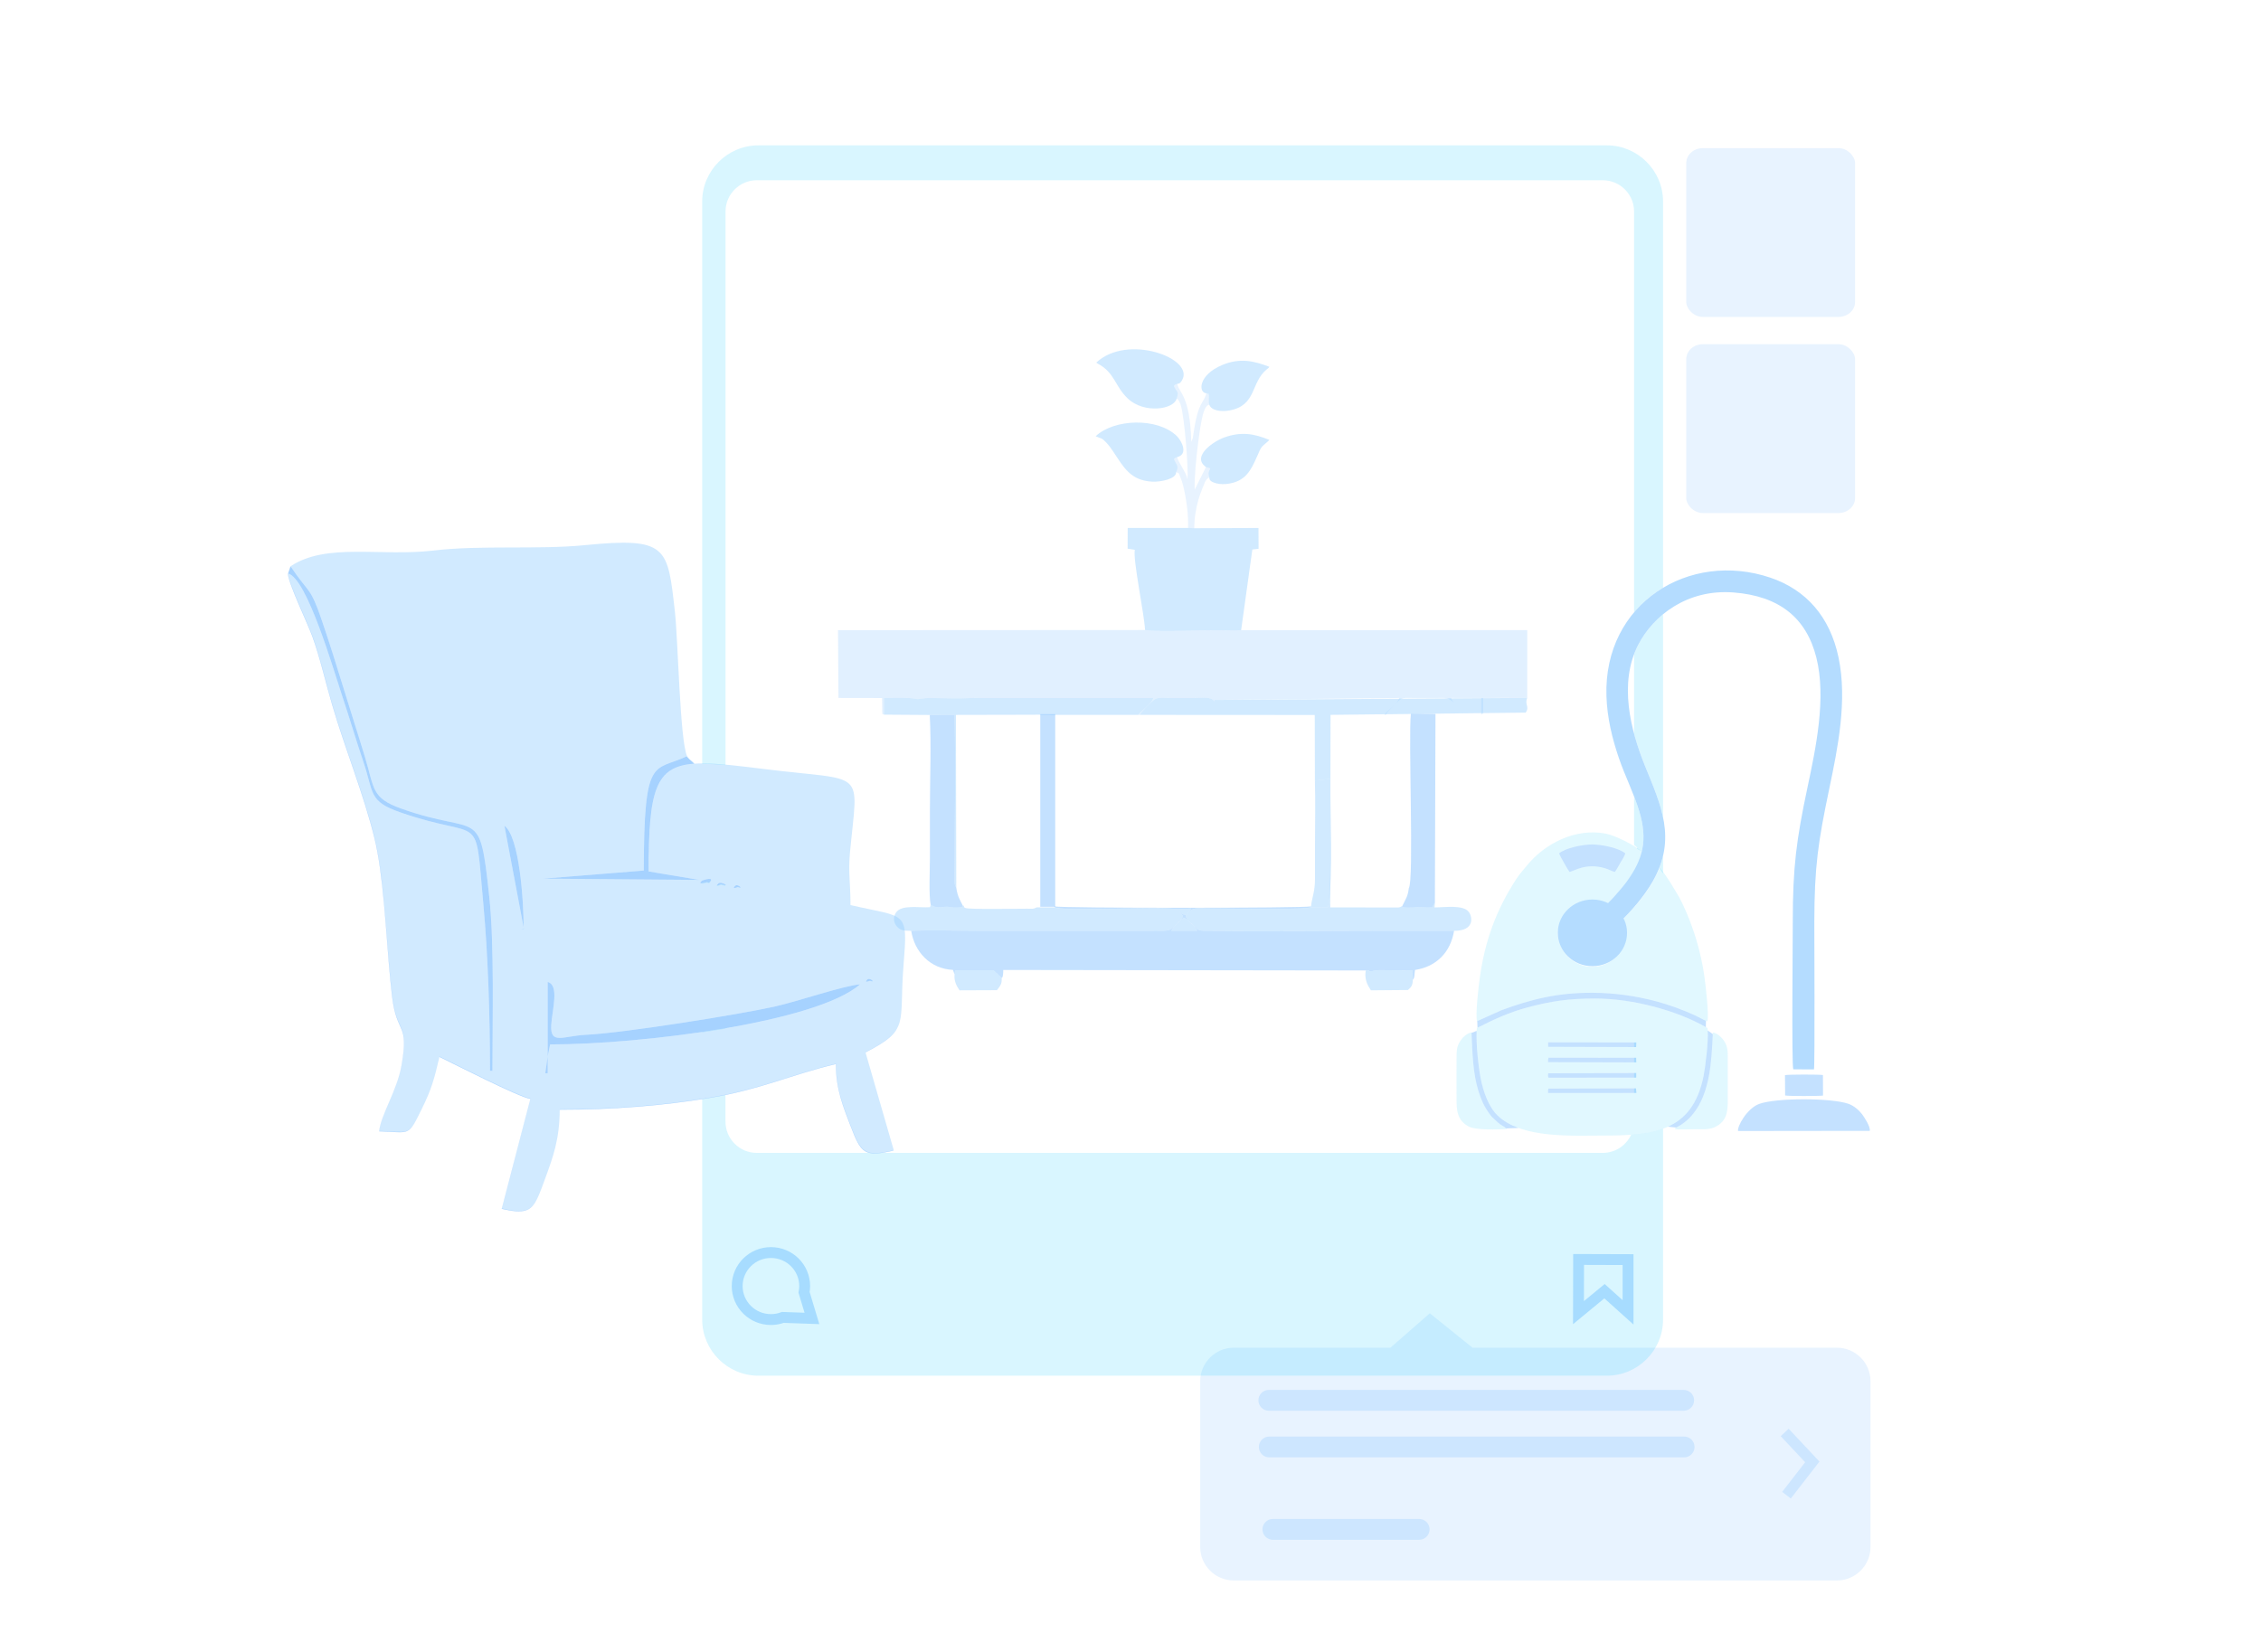 <?xml version="1.0" encoding="UTF-8"?>
<!DOCTYPE svg PUBLIC "-//W3C//DTD SVG 1.1//EN" "http://www.w3.org/Graphics/SVG/1.1/DTD/svg11.dtd">
<!-- Creator: CorelDRAW 2018 (64-Bit Evaluation Version) -->
<svg xmlns="http://www.w3.org/2000/svg" xml:space="preserve" width="440.267mm" height="321.733mm" version="1.1" style="shape-rendering:geometricPrecision; text-rendering:geometricPrecision; image-rendering:optimizeQuality; fill-rule:evenodd; clip-rule:evenodd"
viewBox="0 0 44698.79 32664.51"
 xmlns:xlink="http://www.w3.org/1999/xlink">
 <defs>
  <style type="text/css">
   <![CDATA[
    .str1 {stroke:#3B9CFF;stroke-width:214.9;stroke-miterlimit:22.926;stroke-opacity:0.15}
    .str0 {stroke:#3B9CFF;stroke-width:214.9;stroke-miterlimit:22.926;stroke-opacity:0.3}
    .fil10 {fill:none}
    .fil1 {fill:none}
    .fil16 {fill: #3B9CFF;fill-opacity: 0.12;}
    .fil2 {fill:#3B9CFF;fill-opacity:0.15}
    .fil0 {fill:none;}
    .fil14 {fill:#00C2FF;fill-opacity:0.15}
    .fil3 {fill:#3B9CFF;fill-opacity:0.3}
    .fil5 {fill:#3B9CFF;fill-opacity:0.3}
    .fil12 {fill:#3B9CFF;fill-opacity:0.3}
    .fil11 {fill:#99E7FF;fill-opacity:0.3}
    .fil13 {fill:#3B9CFF;fill-opacity:0.3}
    .fil6 {fill: #3B9CFF;fill-opacity: 0.12;}
    .fil4 {fill:#99D2FF;fill-opacity:0.45}
    .fil8 {fill:#3B9CFF;fill-opacity:0.45}
    .fil7 {fill:#99D2FF;fill-opacity:0.45}
    .fil9 {fill: #3B9CFF;fill-opacity: 0.12;}
    .fil15 {fill:#B4DCFF}
   ]]>
  </style>
 </defs>
 <g id="Layer_x0020_1">
  <g id="_2574143458416">
   <polygon class="fil0" points="-0,0 44698.79,0 44698.79,32664.51 -0,32664.51 "/>
   <path class="fil1 str0" d="M15896.12 25554.15l155.07 515.8 -574.48 -20.27c-73.34,27.54 -152.82,42.66 -235.87,42.66 -368.41,0 -667.07,-296.66 -667.07,-662.6 0,-365.94 298.66,-662.6 667.07,-662.6 368.41,0 667.07,296.66 667.07,662.6 0,42.54 -4.08,84.11 -11.8,124.42z"/>
   <polygon class="fil1 str0" points="31207.99,24903.74 32185.96,24906.83 32185.97,25949.99 31720.36,25531.39 31205.61,25955.73 "/>
   <path class="fil2" d="M22637.27 12457.79l-6070.39 3.43 8.88 1339.95 862.55 1.58c2.47,61.03 2.9,117.32 1.95,178.37 -0.11,7.4 -0.24,84.31 0.04,85.81 15.47,81.69 -25.76,32.18 36.8,64.54l-0.06 -331.85c164.24,2.92 498.14,-14.87 647,23.16 34.01,8.69 108.7,-22.42 282.8,-21.19 315.6,2.21 513.89,17.34 798.91,0.2 53.63,-3.23 119.27,-0.17 174.16,-0.06l3423.43 0.41c-49.03,122.2 -217.1,231.54 -302.32,333.45l32.8 0.16c39.47,-76.63 151.21,-174.58 218.02,-242.99 119.91,-122.79 172.88,-91.34 390.28,-91.01 151.36,0.23 302.72,0.02 454.08,0 177.2,-0.02 339.45,-34.46 413,67.63l1.54 -17.93c0.42,-1.59 1.39,-8.89 1.98,-10.86l3653.45 -38.79c-56.71,137.96 -214.18,213.9 -297.94,333.95l27.46 0.17c30.49,-68.67 135.82,-161.74 208.22,-234.43 116.09,-116.52 126.37,-101.53 338.24,-99.97 143.95,1.06 288.51,0.71 432.49,0.2 247.26,-0.87 228.45,-17.13 369.84,91.09 -49.65,-60.72 -26.6,-19.44 -56.16,-91.77l594.44 0.75 0.11 329.05c40.61,-39.13 32.86,28.47 38.28,-105.72l-0.59 -223.55 871.88 -1.4 0.42 -1340.23 -5656.18 0.6c-89.1,8.9 -180.13,9.19 -270.04,4.95 -405.91,-19.11 -1318.84,40.47 -1629.37,-7.71z"/>
   <path class="fil3" d="M23156.07 18404.13c25.72,-65.79 187.91,-216.72 245.44,-262.1 67.86,22.43 242.85,196.97 268.18,262.38l-513.62 -0.27zm119.02 -426.63l272.52 -12.24c-42.53,72.03 -55.62,57.81 -106.8,129.45 -117.82,-30.11 -75.03,-40.64 -165.72,-117.2zm0 0l112.42 132.64c-23.09,65.5 -32.12,64 -85.54,116.97 -159.97,158.59 -142.51,178.14 -353.43,178.82 -238,0.77 -476.43,-0.76 -714.5,-0.75 -475.68,0.01 -951.37,-0.2 -1427.05,-0.04 -482.89,0.16 -965.77,0.03 -1448.66,0.04 -419.26,0 -947.61,-18.27 -1344.05,1.22 64.03,414.95 374.92,750.97 824.68,771.93l31.81 89.57 12.88 -82.75 755.76 -0.67 163.65 153.54c22.27,-29.97 12.12,9.07 25.73,-59.97 4.81,-24.45 3.95,-67.74 5.09,-98.37l7166.08 10.18c123.29,-24.53 -2.01,42.66 156.07,6.66 77.83,-17.73 158.05,-12.12 245.6,-12.04 172.62,0.18 353.72,5.19 525.17,0.15l3.75 188.9c41.52,-35.25 30.88,-122.13 43.4,-193.52 427.87,-66.02 703.69,-354.15 772.35,-774.26l-1344.64 -0.56c-1157.08,0.05 -2423.91,17.02 -3567.64,0.39 -151.36,-2.2 -158.17,-24.67 -234.69,-104.05 -62.12,-64.46 -128.72,-106.62 -162.55,-191.37 140.86,-195.3 213.17,-145.65 527,-145.61 324.03,0.03 1848.26,30.46 1943.21,-24.87l11 -17.31c-102.56,36.69 -4968.16,38.03 -5075.59,0.21l11 18.67c160.83,86.51 2031.97,-21.21 2421.69,36.27z"/>
   <path class="fil4" d="M22637.27 12457.79c310.53,48.17 1223.46,-11.4 1629.37,7.71 89.91,4.23 180.94,3.95 270.04,-4.95l221.39 -1594.84 123.48 -14.59 -2.04 -410.81 -1268.76 4.84 -123.61 -5.73 -1193.07 0.18 -1.44 409.6 141.29 22.25c-37.28,209.06 186.44,1258.42 203.35,1586.33z"/>
   <path class="fil4" d="M22533.85 14135.76l3458.06 2.1 3.14 1295.55 306.82 -31.57 -2.19 1263.58c0,271.52 5.05,965.08 -36.19,1225.85 -7.69,48.61 -4.87,38.74 -5.47,35.28 -0.45,-2.71 -1.51,11.14 -2.3,16.85l-348.7 -3.74c-94.95,55.33 -1619.17,24.9 -1943.22,24.86 -313.83,-0.02 -386.14,-49.67 -526.99,145.62 33.84,84.74 100.43,126.91 162.55,191.36 76.52,79.39 83.33,101.86 234.68,104.06 1143.74,16.64 2410.58,-0.35 3567.66,-0.39l1344.64 0.56c416.68,0.78 361.2,-281.7 290.85,-373.82 -111.63,-146.15 -466.39,-88.82 -676.69,-89.09l6.62 -92.03 -33.7 51.83c-15.72,24.87 6,-0.45 -23.62,38.53 -57.38,1.55 -115.02,3.81 -171.79,-2.36 -169.27,-18.41 -108.18,8.68 -283.45,6.5 -142.76,-1.79 -114.9,-10.65 -129.34,-34.5 -58.85,41.41 -62.64,33.21 -171.28,33.31l-1256.49 -1.55 6.66 -3806.94 3857.84 -44.64c83.76,-120.05 -26.19,-152.84 30.52,-290.8l-6179.7 40.42c-0.6,1.98 -1.58,9.26 -2,10.86l-1.54 17.93c-73.54,-102.09 -235.78,-67.65 -412.99,-67.63 -151.36,0.03 -302.72,0.22 -454.08,0 -217.4,-0.32 -270.38,-31.78 -390.28,91.02 -66.81,68.4 -178.54,166.36 -218.01,242.98z"/>
   <path class="fil4" d="M18014.28 18406.4c396.44,-19.49 924.79,-1.22 1344.05,-1.22 482.89,-0.01 965.77,0.12 1448.66,-0.04 475.68,-0.16 951.37,0.05 1427.05,0.04 238.07,-0.01 476.51,1.52 714.5,0.75 210.92,-0.68 193.47,-20.22 353.43,-178.82 53.41,-52.97 62.45,-51.46 85.54,-116.97l-112.42 -132.64c90.69,76.56 47.9,87.09 165.72,117.2 51.18,-71.64 64.27,-57.41 106.8,-129.45l-272.52 12.24c-389.72,-57.47 -2260.87,50.25 -2421.69,-36.27l-356.81 0.18c-71.67,35.73 -73.05,27 -186.77,26.59 -179.19,-0.64 -1130.15,18.32 -1224.85,-13.51l-30.03 -18.88c3.39,-32.35 11.46,-25.33 -19.32,-25.33 -44.68,39.65 31.63,17.53 -87.82,33.76 -2.59,0.35 -82.21,0.45 -87.36,0.12l-141.63 -15.58c-173.44,8.61 -184.16,31.44 -319.24,-34.3l-14.23 44.58c-222.57,14.91 -561.09,-57.22 -671.89,105.47 -59.8,87.81 -52.35,201.79 23.13,282.43 73.17,78.17 149.01,76.33 277.71,79.65z"/>
   <path class="fil5" d="M18399.57 17894.28c135.08,65.74 145.8,42.91 319.24,34.3l141.63 15.58c5.16,0.32 84.77,0.22 87.36,-0.12 119.45,-16.22 43.14,5.89 87.82,-33.76 -62.72,-126.84 -104.85,-182.05 -130.35,-355.84 -40.48,-65.88 -32.87,-107.73 -32.8,-200.8 0.81,-1032.25 22.22,-2229.63 -0.8,-3219.92l-490.93 4.01c31.87,601.58 2.89,1286.02 2.89,1896.72 0,317.12 0,634.24 0,951.36 0,234.35 -24.34,710.74 15.94,908.47z"/>
   <path class="fil5" d="M27851.74 17560.75c-21.3,177.26 -62.61,211.23 -126.54,349.86 14.45,23.98 -13.41,32.89 129.34,34.68 175.28,2.2 114.19,-25.04 283.45,-6.53 56.77,6.2 114.41,3.94 171.79,2.38 29.62,-39.21 7.9,-13.74 23.62,-38.76l33.69 -52.11 11.83 -3732.92 -486.61 -2.54c-52.49,465.05 64.44,3306.99 -40.57,3445.95z"/>
   <path class="fil4" d="M17477.11 14131.47l903.63 6.26 490.93 -4.01c23.03,990.29 1.61,2187.67 0.8,3219.92 -0.07,93.07 -7.68,134.92 32.8,200.8l-6.56 -3418.25 1555.3 -3.21 28 -0.87 265.73 1.62 26.74 2.05 1726.55 -0.19c85.21,-101.91 253.29,-211.26 302.32,-333.45l-3423.43 -0.41c-54.89,-0.11 -120.53,-3.17 -174.16,0.06 -285.03,17.14 -483.32,2.01 -798.91,-0.2 -174.1,-1.23 -248.79,29.88 -282.8,21.19 -148.86,-38.03 -482.76,-20.23 -647,-23.16l0.06 331.85z"/>
   <path class="fil4" d="M23260.21 7884.94c63.98,-170.27 -20.23,-136.07 -50.94,-254.84 26.65,-39.96 24.69,-18.69 64.1,-39.44 39.38,-8.2 53.77,-4.03 92.63,-67.57 267.05,-436.58 -1077.4,-932.15 -1692.87,-353.62 8.62,7.42 10.25,11.43 38.12,26.24 326.57,173.49 330.78,446.61 587.41,687.35 320.54,300.69 904.22,214.61 961.53,1.88z"/>
   <path class="fil4" d="M23250.37 9338.21c72.25,-126.97 -14.91,-169.35 -40.53,-260.48 24.34,-35.87 27.29,-19.85 61.13,-39.54 225.82,-52.2 92.28,-319.63 -4.62,-414.34 -382.92,-374.35 -1244.01,-341.85 -1605.74,2.38 108.22,49.76 114.08,25.93 195.63,110.18 62.77,64.85 101.31,116.83 152.38,193.72 207.58,312.6 339.17,568.88 765.43,593.5 174.93,10.1 484.56,-56.06 476.31,-185.42z"/>
   <path class="fil4" d="M23841.13 9235.23c161.42,41.76 38.4,15.66 53.21,154.83l14.13 50.51c3.11,16.74 -18.8,75.26 132.65,115.56 85.09,22.64 176.72,20.99 263.39,5.72 318.37,-56.09 424.81,-255.97 545.55,-533.41 87.13,-200.2 78.82,-183.38 206.68,-291.87l38.04 -37.55c-299.07,-125.1 -560.99,-169.97 -900.37,-46.01 -200.89,73.37 -646.81,372.86 -353.29,582.23z"/>
   <path class="fil4" d="M23848.1 7776.32c115.24,48.46 7.26,-28.57 50.83,33.87l-1.2 153.19c0.83,6.49 7.92,33.27 9.67,40.26 43.43,118.14 235.2,141.88 397.92,112.47 542.4,-98.03 414.77,-551.81 740.8,-815.1 67.32,-54.37 13.43,-4.97 48,-48.56 -305.6,-115.97 -580.06,-181.11 -930.53,-35.16 -478.86,199.41 -473.98,548.53 -315.49,559.03z"/>
   <path class="fil4" d="M25995.04 15433.41c11.91,425.53 1.88,864.59 1.88,1292.94 0,216.19 0.79,432.5 0.1,648.67 -0.82,260.15 -55.54,351.17 -79.03,547.33l-11 17.31 348.7 3.74c0.79,-5.72 1.86,-19.56 2.3,-16.85 0.6,3.46 -2.21,13.33 5.47,-35.28 95.41,-603.39 29.28,-1810.44 38.39,-2489.43l-306.82 31.57z"/>
   <path class="fil6" d="M23260.21 7884.94c39.49,27.91 19,-7.48 57.08,61.03 13.73,24.7 21.06,51.5 29.12,78.62 74.23,249.65 148.66,1250.76 129.67,1451.06 -24.33,-136.51 -171.68,-311.75 -205.1,-437.47 -33.84,19.7 -36.79,3.68 -61.13,39.54 25.62,91.13 112.78,133.51 40.53,260.48 64.69,17.55 48.99,11.41 80.81,85.51 52.46,122.13 80.13,263.29 104.33,394.37 36.8,199.36 59.2,410.35 51.64,621.33l123.61 5.73c-1.99,-189.34 32.06,-390.78 81.26,-563.99 25.13,-88.44 52.04,-161.22 85.42,-239.39 31.53,-73.83 51.68,-166.95 131.04,-201.2l-14.13 -50.51c-14.81,-139.17 108.21,-113.07 -53.21,-154.83l-223.65 448.47c-6.57,-271.77 33.79,-642.3 67.26,-912.59 17.49,-141.36 37.43,-291.81 64.97,-429.66 20.79,-104.16 60.45,-330.31 157.69,-337.81 -1.75,-6.99 -8.83,-33.77 -9.67,-40.26l1.2 -153.19c-43.58,-62.44 64.41,14.59 -50.83,-33.87 -59.16,228.97 -157,131.18 -255.66,811.22 -2.56,17.66 -6.96,60.46 -10.62,74.6l-30.81 72.91c-22.91,-912.52 -241.8,-963.31 -277.62,-1144.39 -39.41,20.75 -37.45,-0.52 -64.1,39.44 30.7,118.78 114.92,84.57 50.94,254.84z"/>
   <path class="fil4" d="M27930.55 19373.53l-3.75 -188.9c-171.45,5.04 -352.55,0.03 -525.17,-0.15 -87.56,-0.08 -167.77,-5.69 -245.6,12.04 -158.08,36 -32.77,-31.19 -156.07,-6.66 -29.3,167.9 32.46,287.22 102.29,392.27l731.85 -6.1c66.21,-57.68 95.03,-94.99 96.44,-202.49zm-4774.47 -969.4l513.62 0.27c-25.33,-65.4 -200.32,-239.95 -268.18,-262.38 -57.54,45.38 -219.72,196.31 -245.44,262.1zm-4285.31 863.77c-12.23,134.93 41.63,231.11 98.55,314.5l739.58 -2.94c64.67,-83.54 101.2,-122.86 94.17,-241.44l-163.65 -153.54 -755.76 0.67 -12.88 82.75z"/>
   <polygon class="fil5" points="20565.71,14121.64 20861.22,14121.64 20861.22,17930.81 20565.71,17930.81 "/>
   <path class="fil7" d="M10827.33 20889.5l0 332.72 -47.41 0 47.41 -332.72zm0 0l0 -1472.73c235.27,62.75 89.59,547.01 70.62,848.04 -25.63,403.54 233.25,218.72 688.85,196.73 741.91,-36.12 2982.77,-393.46 3719.84,-556.28 467.3,-103.1 1351.26,-412.22 1697.09,-441.07 -867.81,754.22 -4320.52,1187.83 -6128.78,1187.83l-47.63 237.48zm6176.4 -1425.31l0 0zm142.45 -95.03c50.45,-50.45 180.19,75.46 52.86,24.81 -1.01,-0.4 -132.36,54.89 -52.86,-24.81zm-2613.13 -1852.86c50.65,-50.45 180.38,75.46 53.07,24.81 -1.21,-0.4 -132.56,54.89 -53.07,-24.81zm-332.51 -47.41c51.85,-51.86 258.26,73.24 74.25,22.79 -1.41,-0.41 -15.53,-4.44 -17.55,-5.05 -5.45,-1.61 -139.43,64.98 -56.69,-17.75zm-332.52 -47.63c21.58,-21.38 281.27,-96.04 157.99,27.24 -9.28,9.09 39.54,10.5 -49.84,-4.44 -9.89,-1.61 -195.52,64.76 -108.15,-22.8zm-3468.24 0c84.54,-84.34 -84.54,84.54 0,0zm332.52 -47.41l-237.48 35.72 237.48 -35.72zm-760.07 -1045.18c295.19,216.3 380.14,1460.42 380.14,2042.93l-47.62 0 51.24 -8.67 -383.76 -2034.26zm0 0l0 0zm760.07 1045.18l1994.5 -160.01c5.66,-2303.01 192.7,-1947.49 851.07,-2260.03 1.22,-0.61 284.9,254.44 114,109.36 -2.82,-2.43 -110.17,-111.78 -108.96,-112.39 -140.23,-292.16 -178.97,-2306.04 -239.91,-2848.2 -144.46,-1287.09 -139.02,-1486.04 -1792.33,-1322 -909.78,90.19 -2048.98,-5.25 -2982.77,105.53 -1040.54,123.28 -2119.4,-160.41 -2823.98,311.53 1.01,1.61 -48.43,141.03 -47.62,142.45 1.41,2.42 48.02,-141.45 49.64,-139.22 368.43,551.24 384.78,380.53 622.26,1082.7 141.84,419.08 294.59,899.29 425.93,1332.09 136.81,450.96 280.67,889 417.47,1340.16 195.72,644.86 126.11,820.4 724.16,1033.88 1549.4,553.05 1540.72,-86.76 1736.03,1731.99 102.9,958.01 62.95,2453.53 62.95,3452.9l-47.62 0c0,-1085.73 -39.34,-2297.76 -130.95,-3289.87 -176.75,-1914.6 21.8,-1240.69 -1645.44,-1822.6 -626.9,-218.72 -518.95,-378.72 -723.55,-986.86 -154.96,-459.83 -275.21,-872.26 -427.75,-1330.07 -164.65,-493.53 -686.83,-2304.62 -1063.13,-2405.11 17.15,206.01 379.73,955.78 480.41,1229.99 151.73,413.64 260.08,900.91 395.47,1362.37 258.67,881.54 618.63,1751.16 835.14,2633.1 203.78,830.28 233.44,2168.83 347.04,3121.19 94.23,790.13 338.98,500.39 190.47,1360.54 -88.77,514.52 -415.85,987.06 -443.09,1315.15 614.4,13.72 562.34,123.68 840.38,-442.48 190.07,-387 241.32,-575.05 347.25,-1030.44 306.89,147.09 1571.79,797.2 1800.2,831.1l-566.77 2173.88c607.73,140.43 640.42,-7.68 853.09,-585.95 156.97,-426.53 289.14,-789.12 289.14,-1373.66 1076.84,0 2043.33,-80.7 2953.12,-230.02 1025.2,-168.27 1664.2,-475.57 2510.43,-672.7 0,503.01 149.51,854.7 292.16,1227.97 207.83,543.37 274.01,616 848.04,482.23l-559.51 -1937.61c890.01,-461.65 658.18,-535.5 752.81,-1717.48 88.18,-1103.69 64.16,-931.57 -1048.4,-1190.85 0,-459.63 -48.21,-639.41 -9.08,-1052.84 158.59,-1671.27 333.53,-1385.36 -1674.69,-1634.35 -2036.88,-252.62 -2307.05,-275.21 -2307.05,2022.15l1001.59 167.67 -3092.14 -25.22z"/>
   <path class="fil8" d="M10827.33 20889.5l0 332.72 -47.41 0 47.41 -332.72zm6916.01 -570.32c-83.5,170.61 -257.6,296.51 -632.42,491.32l-1.67 -5.75c372.51,-193.22 548.43,-318.54 634.08,-485.57zm-81.19 2424.7l2.14 7.43c-574.03,133.77 -640.22,61.14 -848.04,-482.23 -142.66,-373.27 -292.16,-724.96 -292.16,-1227.97 -846.22,197.12 -1485.23,504.42 -2510.43,672.7 -908.53,149.11 -1873.61,229.79 -2948.67,230.01l0.03 -8.94c1076.84,0 2043.33,-80.7 2953.12,-230.02 1025.2,-168.27 1664.2,-475.57 2510.43,-672.7 0,503.01 149.51,854.7 292.16,1227.97 207.01,541.25 273.56,615.4 841.42,483.75zm-7043.61 961.2c-123.18,250.95 -262.63,299.46 -700.22,198.34l566.77 -2173.88c-227.9,-33.83 -1487.59,-681.07 -1798.05,-830.06l2.32 -9.99c306.89,147.09 1571.79,797.2 1800.2,831.1l-566.77 2173.88c432.31,99.89 573.63,53.71 695.74,-189.39zm-2338.35 -1659.81c-216.5,433.74 -214.67,338.79 -782.92,326.1 27.24,-328.08 354.32,-800.63 443.09,-1315.15 148.5,-860.14 -96.25,-570.41 -190.47,-1360.54 -48.41,-405.81 -81.59,-881.74 -119.47,-1358.59l-7.57 -94.55 -23 -273.1c-3.42,-38.84 -6.91,-77.57 -10.48,-116.14 -43.7,-472.73 -99.09,-922.56 -186.52,-1278.82 -216.51,-881.94 -576.47,-1751.57 -835.14,-2633.1 -135.39,-461.46 -243.73,-948.73 -395.47,-1362.37 -100.68,-274.2 -463.27,-1023.98 -480.41,-1229.99 -0.81,-1.42 48.62,-140.84 47.62,-142.45l2.42 -1.56c-9.25,29.04 -46.26,133.83 -45.56,135.06 1.29,2.21 40.53,-118.36 48.34,-136.86l2.01 -1.31c367.73,549.94 384.22,379.93 621.55,1081.64 141.84,419.08 294.59,899.29 425.93,1332.09 136.81,450.96 280.67,889 417.47,1340.16 195.72,644.86 126.11,820.4 724.16,1033.88 1549.4,553.05 1540.72,-86.76 1736.03,1731.99 102.9,958.01 62.95,2453.53 62.95,3452.9l-47.62 0c0,-1085.73 -39.34,-2297.76 -130.95,-3289.87 -176.75,-1914.6 21.8,-1240.69 -1645.44,-1822.6 -626.9,-218.72 -518.95,-378.72 -723.55,-986.86 -154.96,-459.83 -275.21,-872.26 -427.75,-1330.07 -164.65,-493.53 -686.83,-2304.62 -1063.13,-2405.11 17.15,206.01 379.73,955.78 480.41,1229.99 151.73,413.64 260.08,900.91 395.47,1362.37 258.67,881.54 618.63,1751.16 835.14,2633.1 203.78,830.28 233.44,2168.83 347.04,3121.19 94.23,790.13 338.98,500.39 190.47,1360.54 -88.77,514.52 -415.85,987.06 -443.09,1315.15 564.31,12.6 566.43,106.32 778.45,-317.15zm5296 -7090.7c0.74,1.68 1.49,3.58 2.24,5.16 -0.54,0.26 20.07,21.72 43.51,45.81 35.41,31.75 81.18,73.24 104.7,95.49 -771.99,53.77 -903.81,526.95 -903.81,2130.36l1001.59 167.67 -3092.14 -25.22 1994.5 -160.01c5.66,-2301.04 192.38,-1948.13 849.39,-2259.26zm-2748.86 5934.92l0 -1472.73c235.27,62.75 89.59,547.01 70.62,848.04 -25.63,403.54 233.25,218.72 688.85,196.73 741.91,-36.12 2982.77,-393.46 3719.84,-556.28 467.3,-103.1 1351.26,-412.22 1697.09,-441.07 -867.81,754.22 -4320.52,1187.83 -6128.78,1187.83l-47.63 237.48zm6176.4 -1425.31l0 0zm142.45 -95.03c50.45,-50.45 180.19,75.46 52.86,24.81 -1.01,-0.4 -132.36,54.89 -52.86,-24.81zm-2613.13 -1852.86c50.65,-50.45 180.38,75.46 53.07,24.81 -1.21,-0.4 -132.56,54.89 -53.07,-24.81zm-332.51 -47.41c51.85,-51.86 258.26,73.24 74.25,22.79 -1.41,-0.41 -15.53,-4.44 -17.55,-5.05 -5.45,-1.61 -139.43,64.98 -56.69,-17.75zm-332.52 -47.63c21.58,-21.38 281.27,-96.04 157.99,27.24 -9.28,9.09 39.54,10.5 -49.84,-4.44 -9.89,-1.61 -195.52,64.76 -108.15,-22.8zm-3468.24 0c84.54,-84.34 -84.54,84.54 0,0zm332.52 -47.41l-237.48 35.72 237.48 -35.72zm-760.07 -1045.18c295.19,216.3 380.14,1460.42 380.14,2042.93l-47.62 0 51.24 -8.67 -383.76 -2034.26zm0 0l0 0z"/>
   <path class="fil9" d="M24389.66 26648.99l3097.49 0 779.62 -680.51 844.34 680.51 7205.4 0c364.44,0 662.6,298.16 662.6,662.6l0 3277.2c0,364.44 -298.16,662.6 -662.6,662.6l-11926.84 0c-364.44,0 -662.6,-298.16 -662.6,-662.6l0 -3277.2c0,-364.44 298.16,-662.6 662.6,-662.6z"/>
   <path class="fil2" d="M25083.63 27483.37l8201.94 0c113.27,0 205.95,92.67 205.95,205.95l0 0c0,113.27 -92.67,205.95 -205.95,205.95l-8201.94 0c-113.27,0 -205.95,-92.67 -205.95,-205.95l0 0c0,-113.27 92.67,-205.95 205.95,-205.95z"/>
   <path class="fil2" d="M25092.59 28405.64l8201.94 0c113.27,0 205.95,92.67 205.95,205.95l0 0c0,113.27 -92.67,205.95 -205.95,205.95l-8201.94 0c-113.27,0 -205.95,-92.67 -205.95,-205.95l0 0c0,-113.27 92.67,-205.95 205.95,-205.95z"/>
   <path class="fil2" d="M25164.22 30035.28l2892.16 0c113.27,0 205.95,92.67 205.95,205.95l0 0c0,113.27 -92.67,205.95 -205.95,205.95l-2892.16 0c-113.27,0 -205.95,-92.67 -205.95,-205.95l0 0c0,-113.27 92.67,-205.95 205.95,-205.95z"/>
   <polyline class="fil10 str1" points="35282.27,28325 35828.48,28907.02 35318.09,29565.15 "/>
   <path class="fil11" d="M30612.86 21525.82l1730.39 -5.11 7.14 91.38 -1744.8 1.07c-2.18,-47.96 -6.42,-54.53 7.27,-87.34zm-5.43 -302.48l1740.13 -6.24 -0.23 91.28 -1734.2 1.9c-14.53,-38.93 -11.66,-42.52 -5.7,-86.94zm1738.88 -307.64l2.5 91.65 -1744.29 -4.79c-0.2,-26.09 -2.47,-58.57 10.58,-88.73l1731.21 1.88zm-1740.31 -304.82l1743.44 2.21 -3.58 91.29 -1740.13 -4.89 0.27 -88.61zm1145.31 1842.91c1014.8,0 1716.04,-128.84 1927.66,-1176.46 38.29,-189.52 107.43,-763.25 76.79,-949.08 -557.54,-330.1 -1447.13,-583.97 -2222.24,-583.97 -519.44,0 -863.84,49.31 -1344.3,178.18 -376.12,100.89 -683.42,249.55 -993.37,405.48 -22.47,264.98 27.15,740.03 76.13,995.37 49.8,259.48 156.61,567.37 340,740.04 484.85,456.5 1473.27,390.45 2139.32,390.45z"/>
   <path class="fil11" d="M30822.56 16872.71c127.08,-103.69 450.52,-173.77 653.43,-174.76 195.91,-0.95 535.66,73.36 654.05,174.76 -7.55,52.62 -71.55,142.79 -97.53,189.59 -31.77,57.23 -73.88,137 -109.14,179.57 -61.78,-15.83 -128.56,-55.88 -201.15,-76.21 -380.36,-106.48 -598.96,59.29 -693.62,75.29 -29.87,-34.02 -199.12,-330.13 -206.04,-368.25zm-1623.75 3321.08l482.47 -217.45c602.94,-221.99 1114.51,-347.13 1794.7,-345.6 444.07,1.01 861.73,62.57 1261.46,167.62 268.29,70.52 535.61,171.06 783.06,284.11 61.08,27.91 181.78,101.05 234.04,112.07 34.35,-118.56 -38.33,-736.17 -59.02,-882.43 -73.13,-516.83 -226.65,-1012.42 -446.81,-1470.53 -67.92,-141.34 -352.34,-610.51 -439.98,-682.1 -135.89,332.37 -369.27,664.49 -707.59,996.37 -7.07,20.15 168.54,682.04 -361.83,907.2 -384.79,163.36 -824.17,-62.39 -925.81,-471.57 -121.16,-487.84 422.3,-882.36 938.61,-734.19 63.03,18.08 42.32,4.05 128.41,-93.23 187.41,-182.29 556.79,-646.99 574.44,-925.49 -112.98,-111.64 -514.62,-315.81 -704.51,-353.64 -607.26,-120.97 -1216.44,200.06 -1566.87,632.72 -67.65,83.52 -138.58,158.94 -202.32,256.29 -400.57,611.76 -629.25,1235.68 -728.89,1977.25 -22.2,165.23 -86,697.22 -53.57,842.58z"/>
   <path class="fil12" d="M36964.14 22360.76c18.97,-78.23 -112.77,-277.49 -151.57,-328.4 -58.75,-77.07 -161.07,-169.5 -274.04,-207.65 -347.22,-117.26 -1425.33,-118.47 -1759.52,3.39 -242.57,88.45 -440.43,449.77 -417.83,535.92l2602.96 -3.26z"/>
   <path class="fil11" d="M33111.6 22326.45c78.88,15.89 309.66,1.38 406.3,2.07 126.38,0.9 264.7,11.88 372.45,-36.21 256.17,-114.35 266.78,-323.06 266.77,-544.23 -0.01,-271.49 -0.08,-542.98 0.01,-814.48 0.04,-149.57 0.68,-229.34 -67.73,-342.09 -40.29,-66.38 -134.68,-163.83 -227.36,-176.05 -24.33,542.2 -48.38,1192.8 -394.71,1614.44 -58.82,71.62 -89.6,100.77 -168.23,164.66 -106.95,86.9 -182.71,93.71 -187.51,131.9z"/>
   <path class="fil11" d="M29091.05 20413.94c-104.98,23 -181.48,106.01 -227.46,178.43 -66.56,104.83 -67.25,187.66 -68.41,329.75 -2.18,267.32 -0.21,535.61 -0.13,803 0.05,220.23 5.67,430.91 246.81,553.28 141.49,71.8 566.52,56.31 751.81,47.4l-55.21 -44.91c-125.96,-68.47 -138.64,-102.13 -223.88,-177.36 -36.25,-31.99 -42.03,-45.48 -73.34,-87.46 -92.63,-124.17 -159.13,-264.88 -213.04,-441.5 -112.69,-369.24 -117.79,-756.61 -137.15,-1160.65z"/>
   <path class="fil12" d="M35291.04 21661.24c60,15.2 668.65,13.43 749.31,2.42l-1.91 -406.57c-70.95,-12.31 -693.61,-13.1 -750.21,2.69l2.81 401.47z"/>
   <path class="fil13" d="M33111.98 22324.19c0.19,-0.91 0.42,-1.82 0.7,-2.72 -0.28,0.89 -0.51,1.8 -0.7,2.72z"/>
   <polygon class="fil13" points="32364.28,16778.12 32364.2,16778.81 32363.95,16780.96 "/>
   <path class="fil13" d="M30019.6 22303.69l-0.12 0 -241.61 9.26 -0.01 0 -39.39 -32.04c-125.96,-68.47 -138.64,-102.13 -223.88,-177.36 -36.25,-31.99 -42.03,-45.48 -73.34,-87.46 -92.63,-124.17 -159.13,-264.88 -213.04,-441.5 -112.04,-366.27 -117.99,-750.38 -136.71,-1151.18l100.79 -39.34 0.17 -3.67c-12.8,271.48 33.62,703.64 79.54,942.9 49.8,259.48 156.61,567.37 340,740.04 112.27,105.72 251.58,183.37 407.61,240.34z"/>
   <polygon class="fil13" points="30022.66,22304.82 30019.62,22303.74 30019.48,22303.69 30019.6,22303.69 "/>
   <path class="fil13" d="M30052.51 22315.32c-7.1,-2.43 -14.14,-4.9 -21.17,-7.4 7.03,2.51 14.07,4.97 21.17,7.4z"/>
   <path class="fil13" d="M30083.24 22325.5c-7.29,-2.34 -14.54,-4.72 -21.76,-7.15 7.22,2.43 14.48,4.81 21.76,7.15z"/>
   <path class="fil13" d="M30120.91 22337.21c-9.81,-2.92 -19.55,-5.92 -29.24,-8.99 9.69,3.07 19.44,6.06 29.24,8.99z"/>
   <path class="fil13" d="M30151.45 22346.02c-8.27,-2.31 -16.51,-4.7 -24.71,-7.11 8.2,2.42 16.44,4.78 24.71,7.11z"/>
   <path class="fil13" d="M30182.52 22354.48c-7.45,-1.96 -14.86,-3.96 -22.24,-6 7.39,2.04 14.8,4.04 22.24,6z"/>
   <path class="fil13" d="M30221.46 22364.4c-9.8,-2.4 -19.53,-4.85 -29.24,-7.37 9.7,2.52 19.44,4.98 29.24,7.37z"/>
   <path class="fil13" d="M30253.16 22371.88c-8.19,-1.88 -16.36,-3.81 -24.5,-5.77 8.14,1.96 16.31,3.89 24.5,5.77z"/>
   <path class="fil13" d="M30284.72 22378.88c-7.21,-1.55 -14.4,-3.13 -21.57,-4.74 7.18,1.61 14.37,3.19 21.57,4.74z"/>
   <path class="fil13" d="M30321.43 22386.49c-8.38,-1.67 -16.74,-3.37 -25.07,-5.13 8.33,1.76 16.69,3.46 25.07,5.13z"/>
   <path class="fil13" d="M30425.73 22405.18c-8.04,-1.29 -16.06,-2.6 -24.06,-3.95 8,1.35 16.03,2.66 24.06,3.95z"/>
   <path class="fil13" d="M30466.34 22411.43c-10.58,-1.55 -21.13,-3.15 -31.64,-4.8 10.51,1.65 21.06,3.25 31.64,4.8z"/>
   <path class="fil13" d="M30575.6 22425.61c-10.48,-1.19 -20.93,-2.44 -31.36,-3.73 10.44,1.29 20.88,2.53 31.36,3.73z"/>
   <path class="fil13" d="M30609.14 22429.26c-9.58,-1.01 -19.16,-2.05 -28.71,-3.13 9.55,1.08 19.13,2.12 28.71,3.13z"/>
   <path class="fil13" d="M30685.11 22436.51c-10.21,-0.88 -20.42,-1.8 -30.61,-2.75 10.19,0.95 20.4,1.87 30.61,2.75z"/>
   <path class="fil13" d="M31796.64 22453.7c-15.05,0.06 -30.15,0.09 -45.33,0.09 15.19,0 30.29,-0.03 45.33,-0.09z"/>
   <path class="fil13" d="M31890.27 22452.88c-30.24,0.42 -60.78,0.68 -91.62,0.81 30.84,-0.13 61.37,-0.4 91.62,-0.81z"/>
   <path class="fil13" d="M31936.91 22452.11c-14.03,0.26 -28.13,0.51 -42.31,0.71 14.17,-0.2 28.28,-0.45 42.31,-0.71z"/>
   <path class="fil13" d="M31978.69 22451.16c-13.17,0.32 -26.38,0.63 -39.65,0.89 13.28,-0.26 26.48,-0.57 39.65,-0.89z"/>
   <path class="fil13" d="M32027.29 22449.77c-13.18,0.44 -26.42,0.81 -39.72,1.17 13.3,-0.36 26.54,-0.73 39.72,-1.17z"/>
   <path class="fil13" d="M32069.48 22448.26c-13.4,0.53 -26.87,1.02 -40.42,1.45 13.54,-0.44 27.02,-0.92 40.42,-1.45z"/>
   <path class="fil13" d="M32113.5 22446.35c-12.72,0.6 -25.51,1.17 -38.36,1.69 12.84,-0.52 25.64,-1.09 38.36,-1.69z"/>
   <path class="fil13" d="M32158.17 22444.07c-13.01,0.72 -26.08,1.4 -39.22,2.03 13.14,-0.63 26.21,-1.31 39.22,-2.03z"/>
   <path class="fil13" d="M32201.27 22441.47c-13.2,0.86 -26.48,1.67 -39.82,2.42 13.35,-0.75 26.62,-1.55 39.82,-2.42z"/>
   <path class="fil13" d="M32286.58 22435.11c-13.34,1.14 -26.76,2.21 -40.25,3.22 13.49,-1.02 26.9,-2.08 40.25,-3.22z"/>
   <path class="fil13" d="M32328.43 22431.32c-12.96,1.25 -26,2.44 -39.12,3.55 13.12,-1.12 26.16,-2.3 39.12,-3.55z"/>
   <path class="fil13" d="M32369.49 22427.12c-12.66,1.37 -25.39,2.67 -38.19,3.91 12.8,-1.24 25.54,-2.54 38.19,-3.91z"/>
   <path class="fil13" d="M32409.44 22422.55c-12.42,1.49 -24.9,2.92 -37.47,4.29 12.57,-1.37 25.05,-2.8 37.47,-4.29z"/>
   <path class="fil13" d="M32448.69 22417.57c-11.91,1.59 -23.87,3.12 -35.91,4.58 12.04,-1.46 24,-2.98 35.91,-4.58z"/>
   <path class="fil13" d="M32487.9 22412.06c-11.49,1.7 -23.05,3.33 -34.68,4.9 11.63,-1.57 23.2,-3.21 34.68,-4.9z"/>
   <path class="fil13" d="M32526.59 22406.06c-11.2,1.82 -22.46,3.58 -33.79,5.28 11.33,-1.7 22.59,-3.46 33.79,-5.28z"/>
   <path class="fil13" d="M32565.61 22399.41c-11.28,2.02 -22.64,3.97 -34.07,5.85 11.42,-1.88 22.79,-3.83 34.07,-5.85z"/>
   <path class="fil13" d="M32602.86 22392.43c-11.23,2.19 -22.52,4.33 -33.89,6.38 11.37,-2.05 22.67,-4.18 33.89,-6.38z"/>
   <path class="fil13" d="M32641.71 22384.48c-11.52,2.47 -23.13,4.86 -34.81,7.17 11.69,-2.3 23.29,-4.7 34.81,-7.17z"/>
   <path class="fil13" d="M32678.9 22376.18c-11.79,2.75 -23.66,5.4 -35.62,7.97 11.96,-2.57 23.83,-5.22 35.62,-7.97z"/>
   <path class="fil13" d="M32714.97 22367.4c-11.47,2.91 -23.03,5.73 -34.67,8.45 11.65,-2.73 23.2,-5.54 34.67,-8.45z"/>
   <path class="fil13" d="M32751.37 22357.79c-11.59,3.2 -23.28,6.27 -35.06,9.27 11.78,-3 23.46,-6.08 35.06,-9.27z"/>
   <path class="fil13" d="M32785.95 22347.89c-11.4,3.39 -22.92,6.67 -34.51,9.87 11.58,-3.2 23.11,-6.48 34.51,-9.87z"/>
   <path class="fil13" d="M32819.76 22337.43c-10.7,3.43 -21.47,6.77 -32.35,10.01 10.87,-3.24 21.65,-6.58 32.35,-10.01z"/>
   <path class="fil13" d="M32853.89 22326.06c-10.29,3.55 -20.66,7.03 -31.11,10.4 10.45,-3.37 20.82,-6.84 31.11,-10.4z"/>
   <path class="fil13" d="M32886.26 22314.45c-9.86,3.67 -19.78,7.24 -29.79,10.72 10.01,-3.48 19.94,-7.06 29.79,-10.72z"/>
   <path class="fil13" d="M32919.73 22301.53c-9.61,3.85 -19.3,7.6 -29.07,11.27 9.77,-3.67 19.45,-7.43 29.07,-11.27z"/>
   <path class="fil13" d="M32951.52 22288.35c-9.59,4.11 -19.25,8.14 -29,12.07 9.75,-3.93 19.4,-7.95 29,-12.07z"/>
   <path class="fil13" d="M33760.95 20375.49l0.02 0.01 99.64 72.24c-23.96,535.56 -53.78,1168.85 -393.26,1582.15 -58.82,71.62 -89.6,100.77 -168.23,164.66 -72.71,59.08 -131,81.12 -162.38,101.21l-162.89 -17.21c-6.24,2.81 -12.53,5.58 -18.83,8.3 361.6,-156.55 611.7,-453.73 723.96,-1009.52 35.45,-175.53 97.36,-680.57 81.98,-901.84z"/>
   <polygon class="fil13" points="33760.46,20368.58 33760.81,20373.25 33760.97,20375.5 33760.95,20375.49 "/>
   <path class="fil13" d="M33757.2 20337.82c0.4,2.85 0.77,5.79 1.12,8.79l-1.12 -8.79z"/>
   <path class="fil13" d="M33755.76 20328.25c0.48,2.87 0.92,5.85 1.35,8.9 -0.44,-3.07 -0.86,-6.03 -1.35,-8.9z"/>
   <path class="fil13" d="M33732.68 20314.75c7.32,4.2 14.55,8.47 21.73,12.71 -7.18,-4.23 -14.42,-8.48 -21.73,-12.71z"/>
   <path class="fil13" d="M33725.37 20185.17l0 0.01 -1.18 124.66 2.55 1.47c-559.05,-321.82 -1431.41,-567.04 -2193.22,-567.04 -519.44,0 -863.84,49.31 -1344.3,178.18 -370.63,99.59 -674.39,245.01 -979.79,398.65l-5.02 -129.84 476.88 -214.93c602.94,-221.99 1114.51,-347.13 1794.7,-345.6 444.07,1.01 861.73,62.57 1261.46,167.62 268.29,70.52 535.61,171.06 783.06,284.11 51.5,23.52 145.37,79.19 204.86,102.69z"/>
   <path class="fil14" d="M14992.13 2874.37l16775.48 0c610.67,0 1110.31,499.63 1110.31,1110.31l0 7637.98c-215.5,128.83 -409.25,291.93 -572.8,485.33l0 -7926.17c0,-339.78 -278,-617.78 -617.78,-617.78l-16726.36 0c-339.78,0 -617.78,278 -617.78,617.78l0 10947.18c-172.06,-15.61 -325.22,-24.68 -461.37,-24.37l0 -11119.95c0,-610.67 499.63,-1110.31 1110.31,-1110.31zm17885.78 9271.55l0 4016.08c-69.62,-334.56 -214.6,-665.13 -358.43,-1020.74 -79.35,-196.19 -154.96,-410.08 -214.37,-632.84l0 -1573.24c23.72,-63.27 51.18,-125.6 82.83,-186.75 112.03,-216.49 277.46,-427.64 489.98,-602.52zm0 4775.9l0 334.32 -5.82 10.67 -69.19 -105.99 1.19 -3.11c31.33,-80.02 55.68,-158.55 73.82,-235.89zm-563.68 2897.57l-9.13 -1.67 0 -0.03 9.13 1.7zm563.68 2498.05l0 3774.84c0,610.67 -499.63,1110.31 -1110.31,1110.31l-16775.48 0c-610.67,0 -1110.31,-499.63 -1110.31,-1110.31l0 -4357.4 2.06 -0.32 1.63 -0.24 0.44 -0.07 2.06 -0.32 2.07 -0.32 2.06 -0.32 2.07 -0.32 2.06 -0.31 2.06 -0.32 22.7 -3.58 2.06 -0.32 2.06 -0.32 2.06 -0.32 1.09 -0.17 0.97 -0.15 2.06 -0.34 2.06 -0.32 2.06 -0.32 18.54 -2.96 2.06 -0.34 2.06 -0.32 2.06 -0.34 2.05 -0.32 2.06 -0.34 2.06 -0.34 2.06 -0.32 2.05 -0.34 0.55 -0.08 1.51 -0.25 2.06 -0.32 2.05 -0.34 2.06 -0.34 2.05 -0.34 2.06 -0.34 2.05 -0.34 22.53 -3.68 0.08 -0.01 2.05 -0.34 2.06 -0.34 2.05 -0.34 0.01 0 0.68 -0.11c15.79,-2.6 31.48,-5.22 47.1,-7.88l0.18 -0.03c14.13,-2.41 28.18,-4.83 42.17,-7.3l4.86 -0.85 0.38 -0.07 1.2 -0.21c13.56,-2.39 27.07,-4.81 40.5,-7.26l4.61 -0.83 0.57 -0.11 1.88 -0.35c13.18,-2.42 26.3,-4.84 39.34,-7.3l5.13 -0.96 5.12 -0.96 35.64 -6.83 4.14 -0.8 0.92 -0.18 5.07 -0.99 30.23 -5.97 5.02 -0.99 5.02 -1.01 5.01 -1.02 5 -1.01 24.91 -5.08 4.96 -1.02 0.24 -0.05 4.71 -0.97 4.95 -1.03 0 527c0,339.78 278,617.78 617.78,617.78l2222.77 0 0.17 0.04 2.83 0.7c3.35,0.8 6.73,1.56 10.15,2.28l3.17 0.65c3.34,0.66 6.72,1.29 10.13,1.88l3.74 0.62c3.39,0.55 6.81,1.05 10.27,1.51l3.78 0.5c3.34,0.42 6.72,0.8 10.12,1.15l4.24 0.42c3.36,0.3 6.76,0.59 10.19,0.83l5.3 0.35c3.53,0.21 7.11,0.4 10.71,0.54l4.12 0.14c3.45,0.11 6.92,0.19 10.44,0.24l5.49 0.06c3.71,0.02 7.45,0.01 11.24,-0.04l4.68 -0.07c3.89,-0.07 7.83,-0.18 11.8,-0.32l5.02 -0.19c3.74,-0.16 7.52,-0.35 11.34,-0.57l6.91 -0.42c3.54,-0.22 7.11,-0.47 10.7,-0.75l7.49 -0.61 11.74 -1.07 4.62 -0.46 13.54 -1.45 6.45 -0.74 11.52 -1.43 7.6 -0.98 0.74 -0.1 4.72 -0.65 8.53 -1.19 5.86 -0.86 0.01 0 14254.21 0c247.6,0 462.36,-147.64 560.68,-359.22 234.24,-17.71 445.21,-53.34 629.9,-120.74zm-572.8 -705.33l0 -91.3 38.13 -0.11 7.14 91.38 -45.27 0.03zm0 -303.7l0 -91.18 42.44 -0.15 -0.23 91.28 -42.2 0.05zm0 -301.2l0 -91.57 41.19 0.04 2.5 91.65 -43.69 -0.12zm0 -302.96l0 -91.24 44.32 0.06 -3.58 91.29 -40.73 -0.11zm58.54 -3920.74c1.11,-9.09 1.72,-17.65 1.78,-25.54 -16.28,-16.09 -36.72,-32.43 -60.32,-48.72l0 -961.07c37.59,97.26 72.68,195.54 102.91,296.03 92.16,306.41 105.8,558.07 48.73,793.62l-93.1 -54.32zm90.63 64.33c-1.51,6.03 -3.09,12.05 -4.69,18.06 1.6,-6.01 3.18,-12.03 4.69,-18.06zm-5.41 20.73c-1.33,4.93 -2.7,9.87 -4.09,14.79 1.4,-4.92 2.76,-9.86 4.09,-14.79zm-5.27 18.92c-1.51,5.28 -3.07,10.55 -4.65,15.82 1.58,-5.27 3.14,-10.54 4.65,-15.82zm-18561.78 3526.77l0 -8.28c155.1,-23.08 309.23,-47.72 461.37,-73.88l0 8.18c-152.13,26.19 -306.24,50.86 -461.37,73.98zm0 -2940.56l0 -8.32c37.05,-4.82 89.22,-22.19 94.34,-21.36 27.82,4.65 42.26,7.72 49.21,9.45l-3.85 3.94c-9.28,9.08 39.53,10.5 -49.82,-4.44 -4.92,-0.81 -53.23,15.18 -89.88,20.72zm170.69 -57.25c-3.57,9.31 -12.01,21.31 -26.63,36.52 -1.26,-1.14 -1.76,-2.67 0.12,-4.51 12.68,-12.68 21.25,-23.24 26.51,-32.01zm290.68 94.8l0 -7.31 -0.25 -0.3c-9.82,1.22 -31.05,-1.82 -68.15,-11.99 -1.41,-0.41 -15.53,-4.44 -17.55,-5.05 -4.3,-1.28 -88.9,40.04 -83.31,16.57 -27.55,41.02 74.08,-9.01 78.85,-7.6 2,0.61 16.12,4.64 17.53,5.04 45.04,12.35 66.64,14.16 72.9,10.65z"/>
   <polygon class="fil13" points="30606,20610.88 32349.43,20613.09 32345.85,20704.39 30605.72,20699.49 "/>
   <path class="fil13" d="M32346.3 20915.71l2.5 91.65 -1744.29 -4.79c-0.2,-26.09 -2.47,-58.57 10.58,-88.73l1731.21 1.88z"/>
   <path class="fil13" d="M30607.43 21223.34l1740.13 -6.24 -0.23 91.28 -1734.2 1.9c-14.53,-38.93 -11.66,-42.52 -5.7,-86.94z"/>
   <path class="fil13" d="M30612.86 21525.82l1730.39 -5.11 7.14 91.38 -1744.8 1.07c-2.18,-47.96 -6.42,-54.53 7.27,-87.34z"/>
   <path class="fil13" d="M30822.56 16872.71c127.08,-103.69 450.52,-173.77 653.43,-174.76 195.91,-0.95 535.66,73.36 654.05,174.76 -7.55,52.62 -71.55,142.79 -97.53,189.59 -31.77,57.23 -73.88,137 -109.14,179.57 -61.78,-15.83 -128.56,-55.88 -201.15,-76.21 -380.36,-106.48 -598.96,59.29 -693.62,75.29 -29.87,-34.02 -199.12,-330.13 -206.04,-368.25z"/>
   <path class="fil15" d="M31481.15 17786.74c378.17,0 684.72,295.15 684.72,659.24 0,364.09 -306.55,659.24 -684.72,659.24 -378.17,0 -684.73,-295.15 -684.73,-659.24 0,-364.09 306.56,-659.24 684.73,-659.24z"/>
   <path class="fil15" d="M35452.14 21144.53l408.91 1.05c20.18,-72.61 6.52,-2765.53 6.97,-2919.24 3.33,-1096.52 73.9,-1571.31 295.8,-2631.6 169.26,-808.8 361.17,-1744.61 183.15,-2593.95 -169.62,-809.3 -644.78,-1340.41 -1348.21,-1578.37 -1598.97,-540.91 -3299.13,500.85 -3240.2,2341.54 13.99,437.11 115.95,843.44 243.1,1217.89 123.4,363.4 296.87,698.35 406.37,1062.4 171.8,571.21 70.86,952.17 -252.6,1393.14 -122.68,167.24 -378.79,450.39 -525.45,575.73 -63.25,54.04 -124.49,91.13 -160.06,195.71 -37.07,108.98 16.01,201.04 90.6,242.98 169.75,95.48 336.65,-104.04 460.92,-219.33 208.91,-193.83 483.91,-506.26 656.59,-811.55 476.79,-842.86 156.28,-1501.28 -158.54,-2279.65 -285.11,-704.94 -522.22,-1637.92 -131.55,-2392.82 295.19,-570.4 960.77,-1104.08 1882.79,-1033.41 907.15,69.54 1440.94,505.49 1637.54,1286.68 201.89,802.16 -12.86,1804.09 -176.2,2573.56 -218.05,1027.34 -289.75,1575.96 -289.61,2639.59 0.04,325.96 -24.15,2840.35 9.68,2929.66z"/>
   <rect class="fil16" x="33336.3" y="2929.34" width="3337.8" height="3337.8" rx="326.55" ry="296.56"/>
   <rect class="fil16" x="33336.3" y="6806.49" width="3337.8" height="3337.8" rx="326.55" ry="296.56"/>
  </g>
 </g>
</svg>
